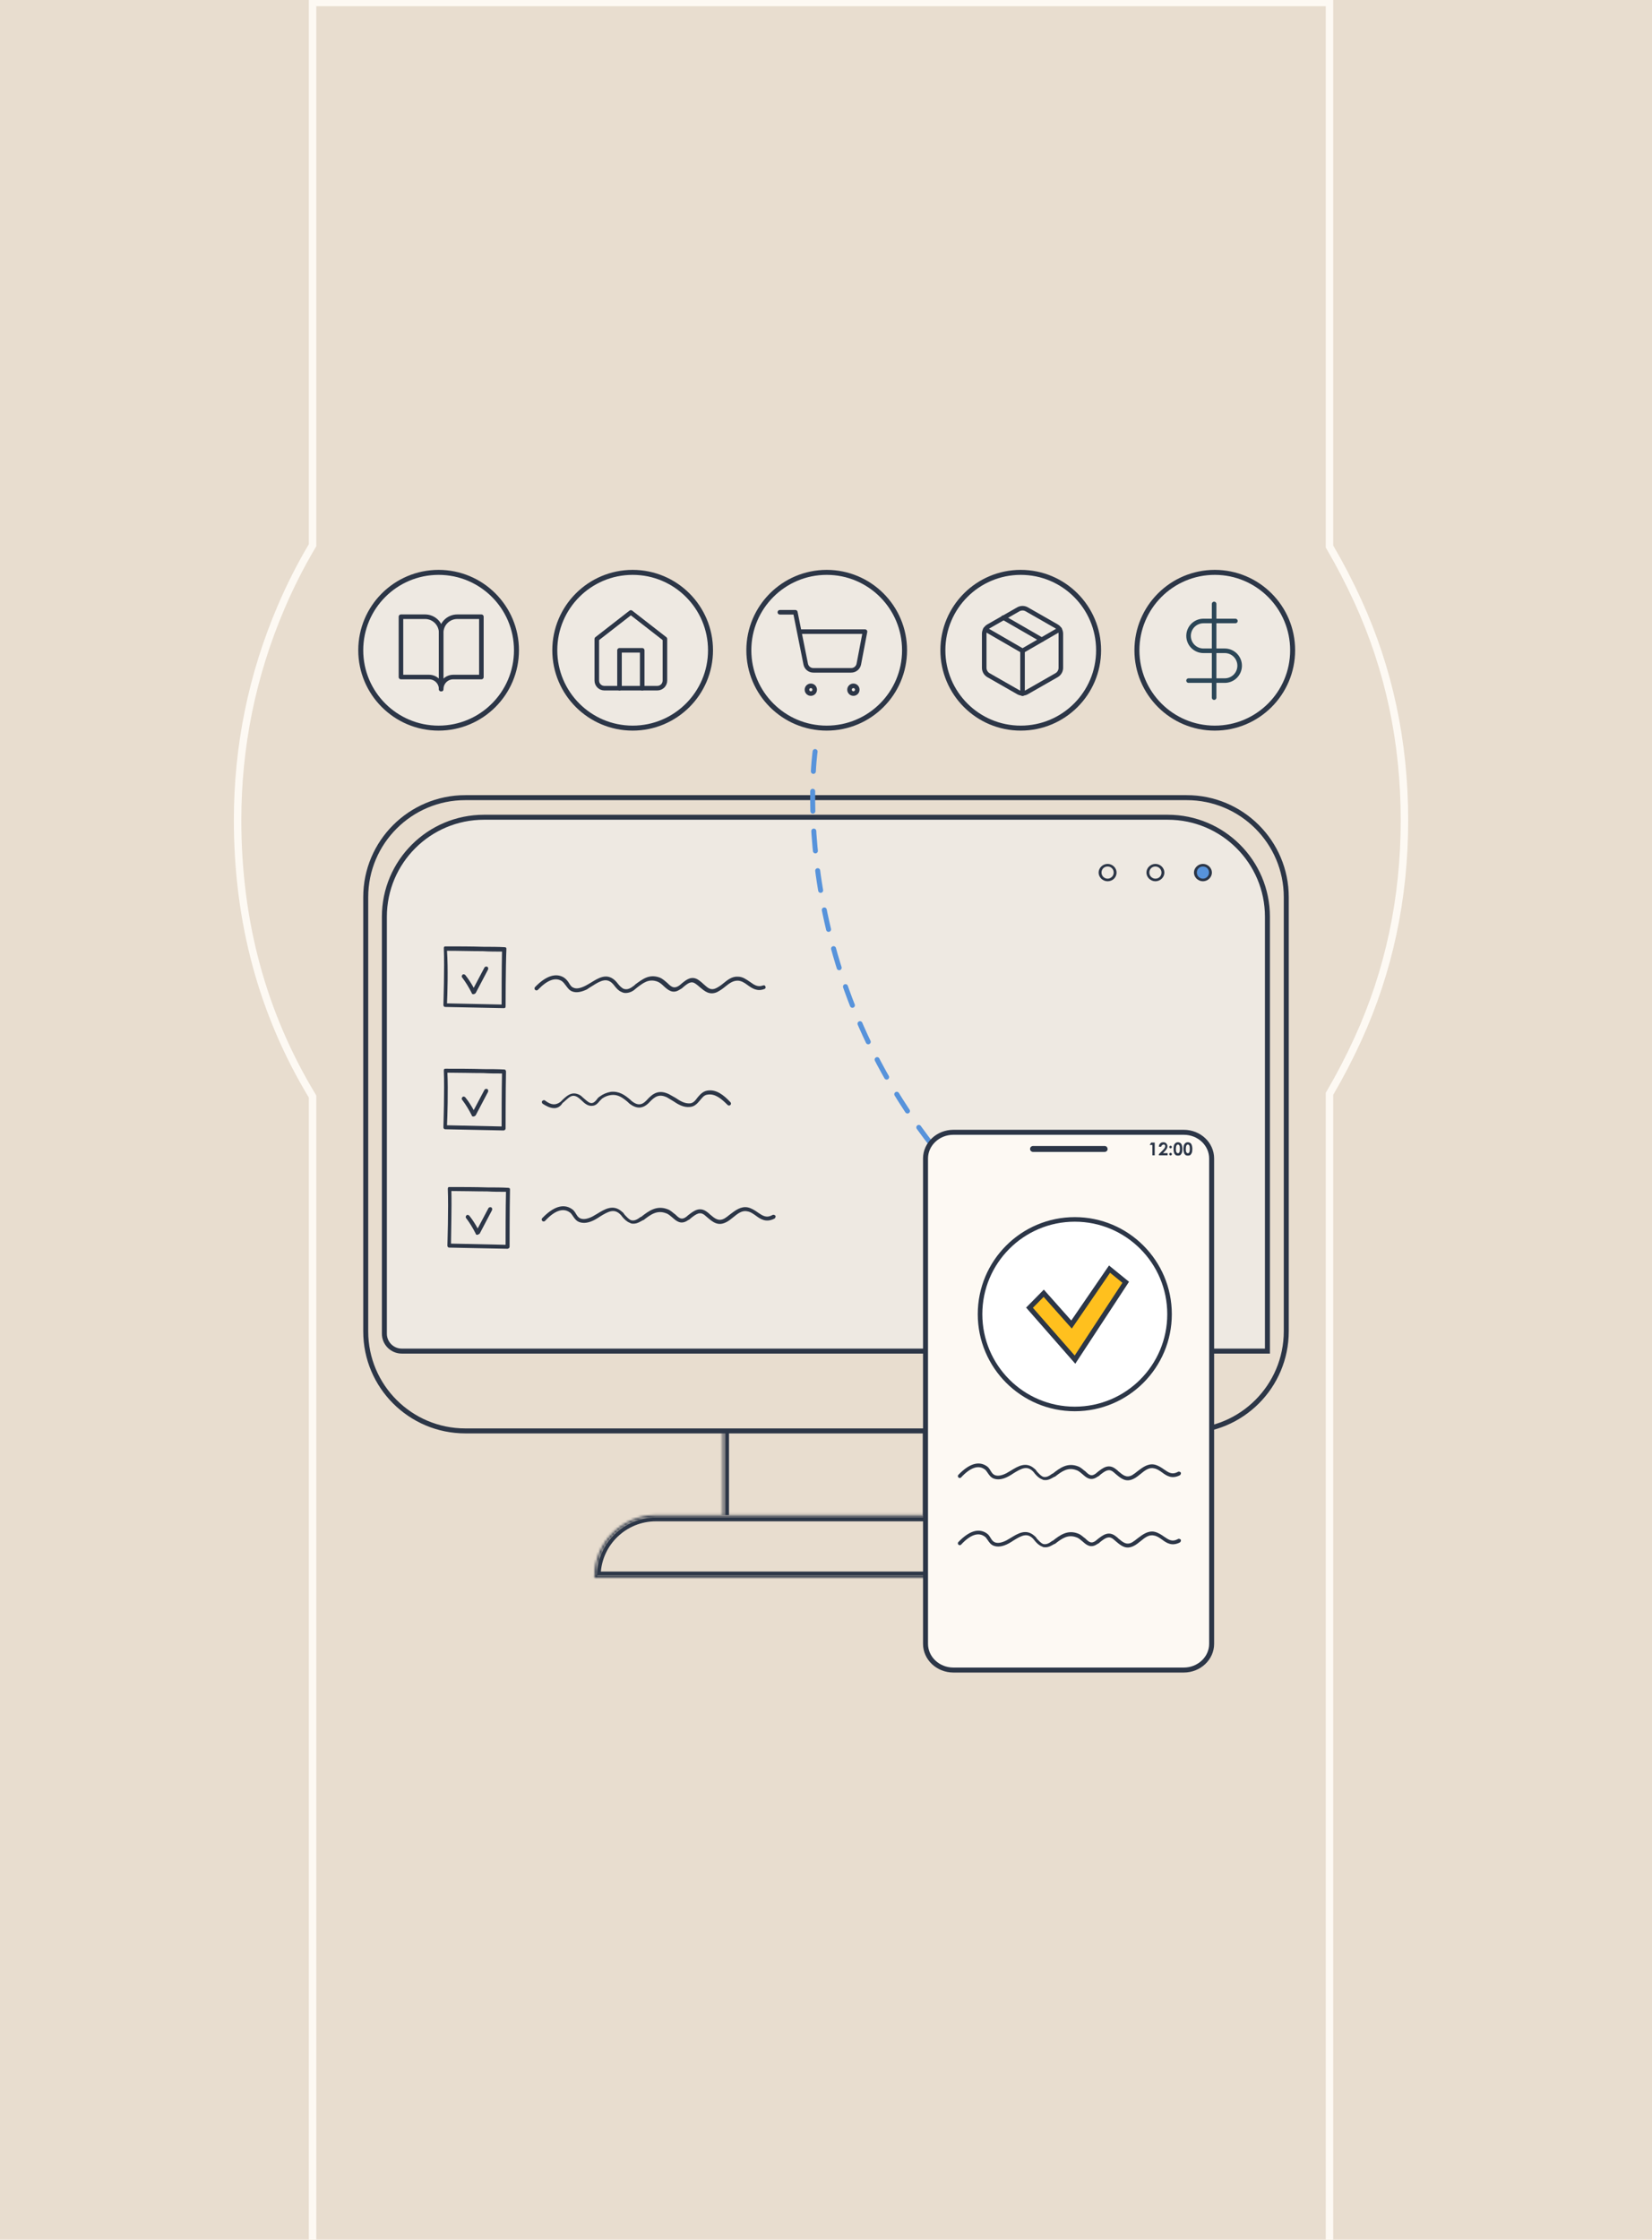 <svg width="664" height="900" viewBox="0 0 664 900" fill="none" xmlns="http://www.w3.org/2000/svg">
<rect width="664" height="900" fill="#E8DDCF"/>
<g clip-path="url(#clip0_434_9571)">
<path d="M534.577 439.188L534.372 439.539V439.945L534.372 1967.5H125.628L125.628 441.036V440.618L125.412 440.26C105.476 407.237 95.5 370.355 95.5 329.578C95.5 299.836 101.318 271.341 112.954 244.079C116.616 235.5 120.771 227.292 125.418 219.453L125.628 219.099V218.688L125.628 1H534.372V219.211V219.618L534.577 219.969C538.633 226.903 542.377 234.119 545.806 241.618C558.266 268.862 564.5 298.176 564.5 329.578C564.5 360.981 558.266 390.295 545.806 417.538C542.377 425.037 538.633 432.254 534.577 439.188Z" stroke="#FDF9F3" stroke-width="3"/>
</g>
<path d="M292.015 629.913V559.266H371.91V629.913H292.015Z" fill="#E8DDCF" stroke="#2C3647" stroke-width="2"/>
<mask id="path-3-inside-1_434_9571" fill="white">
<path d="M373.383 631.386H290.542V557.793H373.383V631.386ZM291.567 630.44H372.437V558.818H291.567V630.44Z"/>
</mask>
<path d="M373.383 631.386H290.542V557.793H373.383V631.386ZM291.567 630.44H372.437V558.818H291.567V630.44Z" fill="#E8DDCF"/>
<path d="M373.383 631.386V633.386H375.383V631.386H373.383ZM290.542 631.386H288.542V633.386H290.542V631.386ZM290.542 557.793V555.793H288.542V557.793H290.542ZM373.383 557.793H375.383V555.793H373.383V557.793ZM291.567 630.44H289.567V632.44H291.567V630.44ZM372.437 630.44V632.44H374.437V630.44H372.437ZM372.437 558.818H374.437V556.818H372.437V558.818ZM291.567 558.818V556.818H289.567V558.818H291.567ZM373.383 629.386H290.542V633.386H373.383V629.386ZM292.542 631.386V557.793H288.542V631.386H292.542ZM290.542 559.793H373.383V555.793H290.542V559.793ZM371.383 557.793V631.386H375.383V557.793H371.383ZM291.567 632.44H372.437V628.44H291.567V632.44ZM374.437 630.44V558.818H370.437V630.44H374.437ZM372.437 556.818H291.567V560.818H372.437V556.818ZM289.567 558.818V630.44H293.567V558.818H289.567Z" fill="#2C3647" mask="url(#path-3-inside-1_434_9571)"/>
<path d="M476.973 574.994H187.027C164.934 574.994 147 557.082 147 535.022V360.497C147 338.437 164.934 320.525 187.027 320.525H476.973C499.066 320.525 517 338.437 517 360.497V534.944C517 557.083 499.065 574.994 476.973 574.994Z" fill="#E8DDCF" stroke="#2C3647" stroke-width="2"/>
<path d="M509.427 368.376V542.926H161.496C157.63 542.926 154.496 539.792 154.496 535.926V368.376C154.496 346.316 172.43 328.404 194.523 328.404H469.4C491.493 328.404 509.427 346.316 509.427 368.376Z" fill="#EEE9E2" stroke="#2C3647" stroke-width="2"/>
<path d="M202.739 381.578C194.889 381.578 186.718 381.418 179.028 381.418C179.349 389.263 178.868 404.152 178.868 404.152L202.419 404.632C202.419 404.472 202.419 388.943 202.739 381.578Z" fill="#EEE9E2"/>
<path d="M202.419 405.112L178.868 404.632C178.708 404.632 178.388 404.472 178.388 404.311C178.228 404.151 178.228 403.991 178.228 403.671C178.228 403.511 178.708 388.622 178.388 381.098C178.388 380.938 178.388 380.618 178.548 380.458C178.708 380.297 178.868 380.297 179.189 380.297C184.155 380.297 189.282 380.297 194.408 380.458C197.292 380.458 200.016 380.458 202.899 380.618C203.06 380.618 203.38 380.778 203.38 380.778C203.54 380.938 203.54 381.098 203.54 381.418C203.22 388.942 203.22 404.311 203.22 404.472C203.22 404.632 203.06 404.952 203.06 404.952C202.899 405.112 202.579 405.112 202.419 405.112ZM179.669 403.191L201.618 403.671C201.618 400.469 201.618 388.942 201.778 382.379C199.215 382.379 196.651 382.379 194.088 382.219C189.282 382.219 184.476 382.058 179.669 382.058C180.15 388.942 179.83 400.149 179.669 403.191Z" fill="#2C3647"/>
<path d="M190.242 399.509C189.922 399.509 189.602 399.349 189.602 399.029C188.48 396.787 187.199 394.706 185.757 392.785C185.436 392.465 185.596 391.984 185.917 391.664C186.237 391.344 186.718 391.504 187.038 391.824C188.32 393.425 189.441 395.186 190.403 396.947L194.728 388.783C194.888 388.462 195.369 388.302 195.85 388.462C196.17 388.622 196.33 389.103 196.17 389.583L191.204 399.029C190.883 399.349 190.563 399.509 190.242 399.509Z" fill="#2C3647"/>
<path d="M202.739 430.567C194.889 430.567 186.718 430.407 179.028 430.407C179.349 438.252 178.868 453.14 178.868 453.14L202.419 453.621C202.419 453.461 202.419 437.932 202.739 430.567Z" fill="#EEE9E2"/>
<path d="M202.419 454.261L178.868 453.781C178.708 453.781 178.388 453.621 178.388 453.46C178.228 453.3 178.228 453.14 178.228 452.82C178.228 452.66 178.708 437.771 178.388 430.247C178.388 430.087 178.388 429.767 178.548 429.606C178.708 429.446 178.868 429.446 179.189 429.446C184.155 429.446 189.442 429.446 194.408 429.606C197.132 429.606 200.016 429.606 202.739 429.767C202.899 429.767 203.22 429.927 203.22 430.087C203.38 430.247 203.38 430.407 203.38 430.727C203.22 437.931 203.22 453.3 203.22 453.46C203.22 453.621 203.06 453.941 203.06 453.941C202.899 454.101 202.579 454.261 202.419 454.261ZM179.669 452.18L201.618 452.66C201.618 449.458 201.618 437.931 201.778 431.368C199.215 431.368 196.651 431.368 194.248 431.207C189.442 431.207 184.476 431.047 179.83 431.047C180.15 437.931 179.83 449.138 179.669 452.18Z" fill="#2C3647"/>
<path d="M190.242 448.658C189.922 448.658 189.602 448.498 189.602 448.177C188.48 445.936 187.199 443.855 185.757 441.934C185.436 441.614 185.596 441.133 185.917 440.813C186.237 440.493 186.718 440.653 187.038 440.973C188.32 442.574 189.441 444.335 190.403 446.096L194.728 437.931C194.888 437.611 195.369 437.451 195.85 437.611C196.17 437.771 196.33 438.252 196.17 438.732L191.204 448.177C190.883 448.498 190.563 448.658 190.242 448.658Z" fill="#2C3647"/>
<path d="M204.18 478.115C196.33 478.115 188.159 477.954 180.469 477.954C180.79 485.799 180.309 500.688 180.309 500.688L203.859 501.168C204.02 501.008 204.02 485.639 204.18 478.115Z" fill="#EEE9E2"/>
<path d="M204.019 501.809L180.469 501.329C180.309 501.329 179.988 501.169 179.988 501.008C179.828 500.848 179.828 500.688 179.828 500.368C179.828 500.208 180.309 485.319 179.988 477.795C179.988 477.635 179.988 477.315 180.149 477.154C180.309 476.994 180.469 476.994 180.789 476.994C185.756 476.994 191.043 476.994 196.009 477.154C198.732 477.154 201.616 477.154 204.34 477.315C204.5 477.315 204.82 477.475 204.82 477.475C204.981 477.635 204.981 477.795 204.981 478.115C204.82 485.479 204.82 500.848 204.82 501.008C204.82 501.169 204.66 501.489 204.66 501.489C204.34 501.649 204.18 501.809 204.019 501.809ZM181.27 499.728L203.218 500.208C203.218 497.006 203.218 485.479 203.378 478.915C200.815 478.915 198.252 478.915 195.849 478.755C191.043 478.755 186.076 478.595 181.43 478.595C181.59 485.479 181.27 496.686 181.27 499.728Z" fill="#2C3647"/>
<path d="M191.842 496.205C191.521 496.205 191.201 496.045 191.201 495.725C190.079 493.483 188.798 491.402 187.356 489.481C187.035 489.161 187.196 488.681 187.516 488.36C187.836 488.04 188.317 488.2 188.637 488.521C189.919 490.121 191.041 491.883 192.002 493.644L196.327 485.479C196.488 485.159 196.968 484.998 197.449 485.159C197.769 485.319 197.929 485.799 197.769 486.279L192.803 495.725C192.322 496.045 192.002 496.205 191.842 496.205Z" fill="#2C3647"/>
<path d="M251.441 399.028C250.8 399.028 250.32 398.868 249.679 398.548C248.557 398.068 247.756 397.107 247.116 396.307C246.795 395.827 246.315 395.346 245.994 395.026C243.751 392.945 241.348 394.066 238.144 396.147C237.343 396.627 236.542 397.107 235.901 397.588C233.498 398.708 231.576 399.028 229.973 398.388C228.692 397.908 228.051 396.787 227.41 395.987C226.93 395.346 226.449 394.706 225.808 394.226C223.245 392.625 220.041 393.745 216.196 397.748C215.875 398.068 215.395 398.068 215.074 397.748C214.754 397.428 214.754 396.947 215.074 396.627C219.4 392.144 223.405 390.864 226.609 392.785C227.57 393.425 228.211 394.226 228.692 395.026C229.172 395.827 229.653 396.627 230.614 396.947C231.736 397.428 233.338 397.107 235.26 396.147C235.901 395.827 236.702 395.346 237.503 394.866C240.387 393.105 243.751 390.864 247.116 393.905C247.596 394.386 248.077 394.866 248.397 395.346C249.038 396.147 249.679 396.787 250.48 397.267C251.601 397.748 252.883 397.588 254.485 396.307C254.806 396.147 255.126 395.827 255.446 395.506C258.33 393.425 260.893 391.344 265.059 392.785C266.34 393.265 267.302 394.226 268.263 395.026C269.865 396.627 270.826 397.267 272.588 396.307C273.069 395.987 273.55 395.666 274.03 395.186C275.793 393.745 278.035 391.824 280.919 393.905C281.56 394.386 282.201 394.866 282.842 395.506C284.604 397.107 285.725 398.068 287.808 397.107C288.769 396.627 289.731 395.987 290.692 395.186C292.454 393.745 294.216 392.305 296.619 392.465C298.542 392.465 299.984 393.585 301.426 394.546C303.188 395.827 304.63 396.787 306.712 395.987C307.193 395.827 307.513 395.987 307.674 396.467C307.834 396.947 307.674 397.267 307.193 397.428C304.309 398.548 302.227 397.107 300.464 395.827C299.183 394.866 297.901 394.066 296.459 394.066C294.537 394.066 293.095 395.186 291.493 396.467C290.532 397.267 289.41 398.068 288.128 398.708C285.085 399.989 283.162 398.228 281.4 396.787C280.919 396.307 280.278 395.827 279.638 395.346C277.875 394.066 276.594 395.026 274.671 396.627C274.19 397.107 273.71 397.428 273.069 397.748C270.346 399.509 268.423 397.748 266.821 396.307C266.02 395.506 265.059 394.706 264.097 394.386C260.733 393.265 258.65 394.866 255.927 396.947C255.607 397.267 255.286 397.428 254.966 397.748C254.645 398.068 253.203 399.028 251.441 399.028Z" fill="#2C3647"/>
<path d="M222.764 445.296C221.001 445.296 219.399 444.335 218.118 443.535C217.797 443.215 217.637 442.734 217.957 442.414C218.278 442.094 218.758 441.934 219.079 442.254C221.642 444.175 223.404 444.175 225.327 442.734C225.647 442.414 225.968 442.094 226.288 441.774C228.05 440.173 229.973 438.412 233.017 440.013C233.658 440.333 234.138 440.973 234.779 441.454C235.9 442.414 237.022 443.535 238.143 443.215C238.784 443.054 239.425 442.414 239.906 441.774C240.226 441.293 240.546 440.973 241.027 440.653C242.309 439.692 243.751 439.052 245.513 438.732C248.877 438.412 251.12 440.013 253.363 441.934L253.844 442.414C256.247 444.335 258.009 444.175 259.931 442.094C262.495 439.212 264.898 437.771 268.903 439.692C269.704 440.173 270.665 440.653 271.466 441.133C273.389 442.414 275.151 443.535 277.394 443.375C278.676 443.215 279.477 442.254 280.278 441.133C281.239 440.013 282.36 438.572 284.283 438.252C287.968 437.611 291.012 440.173 293.575 442.894C293.895 443.215 293.895 443.695 293.575 444.015C293.254 444.335 292.774 444.335 292.453 444.015C290.05 441.614 287.487 439.372 284.443 439.853C283.001 440.013 282.36 440.973 281.399 442.094C280.438 443.215 279.316 444.655 277.394 444.815C274.67 445.136 272.428 443.695 270.505 442.414C269.704 441.934 268.903 441.454 268.102 440.973C265.058 439.532 263.296 440.493 261.053 442.894C258.49 445.616 255.926 445.776 252.882 443.375L252.402 442.894C250.319 441.133 248.397 439.692 245.673 440.013C244.391 440.173 243.11 440.653 241.988 441.454C241.668 441.774 241.348 442.094 241.027 442.414C240.386 443.215 239.585 444.175 238.304 444.335C236.381 444.655 234.939 443.375 233.658 442.094C233.177 441.614 232.536 441.133 232.056 440.813C230.133 439.692 229.012 440.653 227.249 442.254C226.929 442.574 226.609 442.894 226.128 443.215C225.167 444.815 223.885 445.296 222.764 445.296Z" fill="#2C3647"/>
<path d="M254.646 491.723C254.165 491.723 253.685 491.723 253.204 491.403C251.922 490.922 250.961 489.962 250.16 489.001C249.84 488.521 249.519 488.201 249.199 487.881C246.796 485.639 244.553 486.76 241.189 488.841C240.548 489.321 239.907 489.642 239.106 490.122C236.703 491.403 234.62 491.723 232.858 491.082C231.576 490.602 230.935 489.642 230.294 488.681C229.814 488.041 229.493 487.4 228.853 487.08C226.289 485.319 222.925 486.44 219.08 490.602C218.76 490.922 218.279 490.922 217.959 490.602C217.638 490.282 217.638 489.802 217.959 489.481C222.444 484.839 226.45 483.558 229.814 485.799C230.615 486.28 231.096 487.08 231.576 487.881C232.057 488.681 232.537 489.321 233.338 489.642C234.62 490.122 236.222 489.802 238.145 488.841C238.785 488.521 239.426 488.041 240.067 487.72C242.951 485.959 246.475 483.718 250 486.92C250.48 487.24 250.801 487.72 251.121 488.201C251.922 489.001 252.563 489.802 253.524 490.282C254.966 490.762 256.248 489.962 257.53 489.001H257.69C260.734 486.6 263.938 484.198 268.424 485.959C269.705 486.44 270.506 487.4 271.468 488.041C273.07 489.642 274.031 490.282 275.793 489.001C276.114 488.681 276.434 488.521 276.754 488.201C278.837 486.6 281.24 484.679 284.284 487.08C284.765 487.4 285.085 487.72 285.406 488.041C287.328 489.642 288.77 490.922 291.173 489.642C291.974 489.161 292.775 488.521 293.576 487.881C295.499 486.44 297.741 484.679 300.465 485.159C302.067 485.479 303.509 486.44 304.63 487.24C306.553 488.521 307.995 489.642 310.558 488.201C310.878 488.041 311.359 488.201 311.679 488.521C311.84 488.841 311.679 489.321 311.359 489.642C307.995 491.403 305.752 489.962 303.829 488.521C302.708 487.72 301.586 486.92 300.305 486.76C298.222 486.28 296.46 487.72 294.697 489.161C293.896 489.802 292.935 490.602 291.974 491.082C288.61 492.843 286.527 491.082 284.444 489.321C284.124 489.001 283.643 488.681 283.323 488.361C281.4 486.76 279.958 487.72 277.716 489.481C277.395 489.802 277.075 490.122 276.594 490.282C273.71 492.363 271.788 490.602 270.346 489.321C269.545 488.681 268.744 487.881 267.783 487.56C264.098 486.119 261.535 488.041 258.651 490.282H258.491C257.53 490.762 256.248 491.723 254.646 491.723Z" fill="#2C3647"/>
<path d="M483.503 353.55C485.175 353.55 486.531 352.247 486.531 350.641C486.531 349.034 485.175 347.731 483.503 347.731C481.83 347.731 480.475 349.034 480.475 350.641C480.475 352.247 481.83 353.55 483.503 353.55Z" fill="#5793DB"/>
<path d="M483.503 354.132C481.523 354.132 479.892 352.503 479.892 350.64C479.892 348.778 481.523 347.149 483.503 347.149C485.482 347.149 487.113 348.778 487.113 350.64C487.113 352.503 485.482 354.132 483.503 354.132ZM483.503 348.196C482.105 348.196 481.057 349.244 481.057 350.64C481.057 352.037 482.221 353.084 483.503 353.084C484.784 353.084 485.948 352.037 485.948 350.64C485.948 349.244 484.9 348.196 483.503 348.196Z" fill="#2C3647"/>
<path d="M464.402 353.55C466.075 353.55 467.43 352.248 467.43 350.641C467.43 349.034 466.075 347.731 464.402 347.731C462.73 347.731 461.374 349.034 461.374 350.641C461.374 352.248 462.73 353.55 464.402 353.55Z" fill="#EEE9E2"/>
<path d="M464.402 354.132C462.422 354.132 460.792 352.503 460.792 350.64C460.792 348.778 462.422 347.149 464.402 347.149C466.382 347.149 468.012 348.778 468.012 350.64C468.012 352.503 466.382 354.132 464.402 354.132ZM464.402 348.196C463.004 348.196 461.956 349.244 461.956 350.64C461.956 352.037 463.121 353.084 464.402 353.084C465.8 353.084 466.848 352.037 466.848 350.64C466.848 349.244 465.683 348.196 464.402 348.196Z" fill="#2C3647"/>
<path d="M445.185 353.55C446.857 353.55 448.213 352.247 448.213 350.641C448.213 349.034 446.857 347.731 445.185 347.731C443.512 347.731 442.157 349.034 442.157 350.641C442.157 352.247 443.512 353.55 445.185 353.55Z" fill="#EEE9E2"/>
<path d="M445.185 354.132C443.205 354.132 441.574 352.503 441.574 350.64C441.574 348.778 443.205 347.149 445.185 347.149C447.165 347.149 448.795 348.778 448.795 350.64C448.795 352.503 447.281 354.132 445.185 354.132ZM445.185 348.196C443.787 348.196 442.739 349.244 442.739 350.64C442.739 352.037 443.904 353.084 445.185 353.084C446.466 353.084 447.63 352.037 447.63 350.64C447.63 349.244 446.582 348.196 445.185 348.196Z" fill="#2C3647"/>
<path d="M240.439 632.513C240.964 620.141 251.188 610.324 263.639 610.324H402.498C415.024 610.324 425.177 620.139 425.699 632.513H240.439Z" fill="#E8DDCF" stroke="#2C3647" stroke-width="2"/>
<mask id="path-26-inside-2_434_9571" fill="white">
<path d="M427.273 633.986H238.945V633.513C238.945 619.882 250.07 608.851 263.64 608.851H402.499C416.148 608.851 427.194 619.961 427.194 633.513V633.986H427.273ZM239.892 633.04H426.247C426.01 620.197 415.438 609.797 402.499 609.797H263.64C250.701 609.797 240.208 620.118 239.892 633.04Z"/>
</mask>
<path d="M427.273 633.986H238.945V633.513C238.945 619.882 250.07 608.851 263.64 608.851H402.499C416.148 608.851 427.194 619.961 427.194 633.513V633.986H427.273ZM239.892 633.04H426.247C426.01 620.197 415.438 609.797 402.499 609.797H263.64C250.701 609.797 240.208 620.118 239.892 633.04Z" fill="#E8DDCF"/>
<path d="M238.945 633.986H236.945V635.986H238.945V633.986ZM427.194 633.986H425.194V635.986H427.194V633.986ZM239.892 633.04L237.893 632.992L237.843 635.04H239.892V633.04ZM426.247 633.04V635.04H428.284L428.247 633.004L426.247 633.04ZM427.273 631.986H238.945V635.986H427.273V631.986ZM240.945 633.986V633.513H236.945V633.986H240.945ZM240.945 633.513C240.945 620.993 251.168 610.851 263.64 610.851V606.851C248.972 606.851 236.945 618.771 236.945 633.513H240.945ZM263.64 610.851H402.499V606.851H263.64V610.851ZM402.499 610.851C415.042 610.851 425.194 621.064 425.194 633.513H429.194C429.194 618.858 417.255 606.851 402.499 606.851V610.851ZM425.194 633.513V633.986H429.194V633.513H425.194ZM427.194 635.986H427.273V631.986H427.194V635.986ZM239.892 635.04H426.247V631.04H239.892V635.04ZM428.247 633.004C427.99 619.068 416.526 607.797 402.499 607.797V611.797C414.351 611.797 424.031 621.327 424.248 633.077L428.247 633.004ZM402.499 607.797H263.64V611.797H402.499V607.797ZM263.64 607.797C249.607 607.797 238.235 618.993 237.893 632.992L241.891 633.089C242.181 621.244 251.795 611.797 263.64 611.797V607.797Z" fill="#2C3647" mask="url(#path-26-inside-2_434_9571)"/>
<path d="M207.588 261.294C207.588 278.577 193.577 292.588 176.294 292.588C159.011 292.588 145 278.577 145 261.294C145 244.011 159.011 230 176.294 230C193.577 230 207.588 244.011 207.588 261.294Z" fill="#EEE9E2" stroke="#2C3647" stroke-width="2"/>
<path d="M285.58 261.294C285.58 278.577 271.57 292.588 254.286 292.588C237.003 292.588 222.993 278.577 222.993 261.294C222.993 244.011 237.003 230 254.286 230C271.57 230 285.58 244.011 285.58 261.294Z" fill="#EEE9E2" stroke="#2C3647" stroke-width="2"/>
<path d="M363.572 261.294C363.572 278.577 349.562 292.588 332.279 292.588C314.996 292.588 300.985 278.577 300.985 261.294C300.985 244.011 314.996 230 332.279 230C349.562 230 363.572 244.011 363.572 261.294Z" fill="#EEE9E2" stroke="#2C3647" stroke-width="2"/>
<path d="M325.901 278.701C326.76 278.701 327.456 278.005 327.456 277.146C327.456 276.287 326.76 275.59 325.901 275.59C325.042 275.59 324.345 276.287 324.345 277.146C324.345 278.005 325.042 278.701 325.901 278.701Z" stroke="#2C3647" stroke-width="1.833" stroke-linecap="round" stroke-linejoin="round"/>
<path d="M343.013 278.701C343.872 278.701 344.568 278.005 344.568 277.146C344.568 276.287 343.872 275.59 343.013 275.59C342.153 275.59 341.457 276.287 341.457 277.146C341.457 278.005 342.153 278.701 343.013 278.701Z" stroke="#2C3647" stroke-width="1.833" stroke-linecap="round" stroke-linejoin="round"/>
<path d="M313.456 246.034H319.678L323.847 266.863C323.99 267.58 324.379 268.223 324.948 268.681C325.517 269.139 326.229 269.382 326.959 269.368H342.079C342.809 269.382 343.521 269.139 344.09 268.681C344.659 268.223 345.048 267.58 345.19 266.863L347.679 253.812H321.234" stroke="#2C3647" stroke-width="1.833" stroke-linecap="round" stroke-linejoin="round"/>
<path d="M441.565 261.294C441.565 278.577 427.554 292.588 410.271 292.588C392.988 292.588 378.978 278.577 378.978 261.294C378.978 244.011 392.988 230 410.271 230C427.554 230 441.565 244.011 441.565 261.294Z" fill="#EEE9E2" stroke="#2C3647" stroke-width="2"/>
<path d="M519.558 261.294C519.558 278.577 505.547 292.588 488.264 292.588C470.981 292.588 456.97 278.577 456.97 261.294C456.97 244.011 470.981 230 488.264 230C505.547 230 519.558 244.011 519.558 261.294Z" fill="#EEE9E2" stroke="#2C3647" stroke-width="2"/>
<path d="M487.995 242.689V280.335" stroke="#2B4657" stroke-width="1.833" stroke-linecap="round" stroke-linejoin="round"/>
<path d="M496.551 249.534H483.717C482.129 249.534 480.605 250.165 479.482 251.288C478.359 252.411 477.728 253.935 477.728 255.523C477.728 257.111 478.359 258.635 479.482 259.758C480.605 260.881 482.129 261.512 483.717 261.512H492.273C493.861 261.512 495.385 262.143 496.508 263.266C497.631 264.389 498.262 265.913 498.262 267.501C498.262 269.09 497.631 270.613 496.508 271.736C495.385 272.859 493.861 273.49 492.273 273.49H477.728" stroke="#2B4657" stroke-width="1.833" stroke-linecap="round" stroke-linejoin="round"/>
<path d="M418.692 257.06L403.292 248.179" stroke="#2C3647" stroke-width="1.833" stroke-linecap="round" stroke-linejoin="round"/>
<path d="M426.393 268.353V254.664C426.392 254.064 426.234 253.474 425.933 252.955C425.633 252.435 425.201 252.004 424.682 251.704L412.703 244.859C412.183 244.559 411.593 244.401 410.992 244.401C410.392 244.401 409.801 244.559 409.281 244.859L397.303 251.704C396.783 252.004 396.352 252.435 396.051 252.955C395.751 253.474 395.592 254.064 395.592 254.664V268.353C395.592 268.953 395.751 269.543 396.051 270.062C396.352 270.582 396.783 271.014 397.303 271.314L409.281 278.158C409.801 278.459 410.392 278.617 410.992 278.617C411.593 278.617 412.183 278.459 412.703 278.158L424.682 271.314C425.201 271.014 425.633 270.582 425.933 270.062C426.234 269.543 426.392 268.953 426.393 268.353Z" stroke="#2C3647" stroke-width="1.833" stroke-linecap="round" stroke-linejoin="round"/>
<path d="M396.054 252.885L410.992 261.526L425.931 252.885" stroke="#2C3647" stroke-width="1.833" stroke-linecap="round" stroke-linejoin="round"/>
<path d="M410.992 278.757V261.509" stroke="#2C3647" stroke-width="1.833" stroke-linecap="round" stroke-linejoin="round"/>
<path d="M161.163 247.823H170.859C172.574 247.823 174.218 248.504 175.43 249.716C176.643 250.928 177.324 252.573 177.324 254.287V276.913C177.324 275.627 176.813 274.394 175.904 273.484C174.994 272.575 173.761 272.064 172.475 272.064H161.163V247.823Z" stroke="#2C3647" stroke-width="1.833" stroke-linecap="round" stroke-linejoin="round"/>
<path d="M193.485 247.823H183.788C182.074 247.823 180.429 248.504 179.217 249.716C178.005 250.928 177.324 252.573 177.324 254.287V276.912C177.324 275.627 177.835 274.393 178.744 273.484C179.653 272.575 180.886 272.064 182.172 272.064H193.485V247.823Z" stroke="#2C3647" stroke-width="1.833" stroke-linecap="round" stroke-linejoin="round"/>
<path d="M239.876 256.759L253.565 246.112L267.255 256.759V273.49C267.255 274.297 266.934 275.071 266.364 275.641C265.793 276.212 265.019 276.532 264.213 276.532H242.918C242.111 276.532 241.337 276.212 240.767 275.641C240.196 275.071 239.876 274.297 239.876 273.49V256.759Z" stroke="#2C3647" stroke-width="1.833" stroke-linecap="round" stroke-linejoin="round"/>
<path d="M249.002 276.532V261.322H258.129V276.532" stroke="#2C3647" stroke-width="1.833" stroke-linecap="round" stroke-linejoin="round"/>
<path d="M327.617 302C327.617 302 314.5 393.5 384.5 472" stroke="#5793DB" stroke-width="2" stroke-linecap="round" stroke-linejoin="round" stroke-dasharray="8 8"/>
<path d="M383.212 455H475.788C482.079 455 487 459.774 487 465.523V660.565C487 666.311 482.023 671.088 475.788 671.088H383.212C376.977 671.088 372 666.311 372 660.565V465.523C372 459.777 376.977 455 383.212 455Z" fill="#FDF9F3" stroke="#2C3647" stroke-width="2"/>
<path d="M444.014 460.498H415.213C414.559 460.498 414.023 461.034 414.023 461.69C414.023 462.346 414.559 462.882 415.213 462.882H444.014C444.669 462.882 445.204 462.346 445.204 461.69C445.145 461.034 444.669 460.498 444.014 460.498Z" fill="#2C3647"/>
<path d="M462.7 459.127H464.128V464.253H463.176V460.081H462.104L462.7 459.127Z" fill="#2C3647"/>
<path d="M466.746 460.796H465.794C465.794 460.259 465.972 459.782 466.33 459.484C466.627 459.186 467.044 459.008 467.579 459.008C467.877 459.008 468.174 459.067 468.412 459.186C468.65 459.306 468.829 459.484 469.007 459.782C469.126 460.021 469.245 460.259 469.245 460.557C469.245 460.855 469.186 461.213 469.007 461.511C468.829 461.869 468.531 462.286 468.055 462.763L467.46 463.359H469.305V464.253H465.794V463.776L467.401 462.167C467.758 461.809 468.055 461.452 468.174 461.213C468.293 460.975 468.353 460.736 468.353 460.557C468.353 460.379 468.293 460.2 468.174 460.081C468.055 459.961 467.877 459.902 467.698 459.902C467.52 459.902 467.341 459.961 467.163 460.14C466.865 460.319 466.746 460.498 466.746 460.796Z" fill="#2C3647"/>
<path d="M470.495 460.379C470.674 460.379 470.793 460.438 470.852 460.557C470.971 460.677 471.031 460.796 471.031 460.915C471.031 461.034 470.971 461.213 470.852 461.273C470.733 461.392 470.614 461.452 470.495 461.452C470.317 461.452 470.197 461.392 470.138 461.273C470.019 461.154 469.959 461.034 469.959 460.915C469.959 460.736 470.019 460.617 470.138 460.557C470.197 460.438 470.317 460.379 470.495 460.379ZM470.495 463.24C470.674 463.24 470.793 463.3 470.852 463.419C470.971 463.538 471.031 463.657 471.031 463.776C471.031 463.955 470.971 464.075 470.852 464.134C470.733 464.253 470.614 464.313 470.495 464.313C470.317 464.313 470.197 464.253 470.138 464.134C470.019 464.015 469.959 463.896 469.959 463.776C469.959 463.598 470.019 463.478 470.138 463.419C470.197 463.3 470.317 463.24 470.495 463.24Z" fill="#2C3647"/>
<path d="M473.47 459.008C473.827 459.008 474.184 459.127 474.422 459.306C474.72 459.484 474.898 459.782 475.017 460.14C475.136 460.498 475.255 461.034 475.255 461.69C475.255 462.346 475.196 462.882 475.017 463.3C474.839 463.657 474.66 463.955 474.422 464.134C474.184 464.313 473.827 464.373 473.47 464.373C473.113 464.373 472.756 464.313 472.518 464.134C472.28 463.955 472.042 463.657 471.923 463.3C471.804 462.942 471.685 462.405 471.685 461.75C471.685 460.796 471.804 460.14 472.102 459.723C472.459 459.246 472.875 459.008 473.47 459.008ZM473.47 459.902C473.292 459.902 473.173 459.961 473.054 460.081C472.935 460.2 472.816 460.379 472.756 460.617C472.697 460.855 472.637 461.273 472.637 461.75C472.637 462.405 472.697 462.823 472.875 463.061C473.054 463.3 473.232 463.419 473.47 463.419C473.708 463.419 473.887 463.3 474.006 463.061C474.184 462.763 474.244 462.286 474.244 461.63C474.244 460.975 474.184 460.498 474.006 460.259C473.887 460.081 473.708 459.902 473.47 459.902Z" fill="#2C3647"/>
<path d="M477.457 459.008C477.814 459.008 478.171 459.127 478.409 459.306C478.707 459.484 478.885 459.782 479.004 460.14C479.123 460.498 479.242 461.034 479.242 461.69C479.242 462.346 479.183 462.882 479.004 463.3C478.826 463.657 478.647 463.955 478.409 464.134C478.171 464.313 477.814 464.373 477.457 464.373C477.1 464.373 476.743 464.313 476.505 464.134C476.267 463.955 476.029 463.657 475.91 463.3C475.791 462.942 475.672 462.405 475.672 461.75C475.672 460.796 475.791 460.14 476.088 459.723C476.386 459.246 476.862 459.008 477.457 459.008ZM477.457 459.902C477.279 459.902 477.16 459.961 477.041 460.081C476.922 460.2 476.803 460.379 476.743 460.617C476.683 460.855 476.624 461.273 476.624 461.75C476.624 462.405 476.683 462.823 476.862 463.061C477.041 463.3 477.219 463.419 477.457 463.419C477.695 463.419 477.874 463.3 477.993 463.061C478.171 462.763 478.231 462.286 478.231 461.63C478.231 460.975 478.171 460.498 477.993 460.259C477.874 460.081 477.695 459.902 477.457 459.902Z" fill="#2C3647"/>
<path d="M470.083 528.088C470.083 549.121 453.033 566.171 432 566.171C410.967 566.171 393.917 549.121 393.917 528.088C393.917 507.055 410.967 490.005 432 490.005C453.033 490.005 470.083 507.055 470.083 528.088Z" fill="white" stroke="#2C3647" stroke-width="1.833"/>
<path d="M445.964 509.979L452.466 515.268L432.079 546.356L413.795 525.481L419.516 519.683L429.838 531.295L430.687 532.25L431.41 531.196L445.964 509.979Z" fill="#FFC01E" stroke="#2C3647" stroke-width="2"/>
<path d="M420.216 594.762C419.758 594.762 419.3 594.762 418.841 594.457C417.619 593.999 416.702 593.083 415.938 592.167C415.633 591.709 415.327 591.403 415.022 591.098C412.73 588.96 410.591 590.029 407.383 592.014C406.771 592.472 406.16 592.777 405.396 593.235C403.105 594.457 401.119 594.762 399.438 594.151C398.216 593.693 397.605 592.777 396.993 591.861C396.535 591.251 396.229 590.64 395.618 590.335C393.174 588.655 389.965 589.724 386.299 593.693C385.993 593.999 385.535 593.999 385.229 593.693C384.924 593.388 384.924 592.93 385.229 592.625C389.507 588.197 393.327 586.976 396.535 589.113C397.299 589.571 397.757 590.335 398.216 591.098C398.674 591.861 399.132 592.472 399.896 592.777C401.119 593.235 402.646 592.93 404.48 592.014C405.091 591.709 405.702 591.251 406.313 590.945C409.063 589.266 412.424 587.128 415.786 590.182C416.244 590.487 416.549 590.945 416.855 591.403C417.619 592.167 418.23 592.93 419.147 593.388C420.522 593.846 421.744 593.083 422.966 592.167H423.119C426.022 589.877 429.078 587.586 433.356 589.266C434.578 589.724 435.342 590.64 436.258 591.251C437.786 592.777 438.703 593.388 440.383 592.167C440.689 591.861 440.995 591.709 441.3 591.403C443.286 589.877 445.578 588.044 448.481 590.335C448.939 590.64 449.245 590.945 449.55 591.251C451.384 592.777 452.759 593.999 455.051 592.777C455.814 592.319 456.578 591.709 457.342 591.098C459.176 589.724 461.315 588.044 463.912 588.502C465.44 588.808 466.815 589.724 467.884 590.487C469.718 591.709 471.093 592.777 473.537 591.403C473.843 591.251 474.301 591.403 474.607 591.709C474.759 592.014 474.607 592.472 474.301 592.777C471.093 594.457 468.954 593.083 467.12 591.709C466.051 590.945 464.981 590.182 463.759 590.029C461.773 589.571 460.092 590.945 458.412 592.319C457.648 592.93 456.731 593.693 455.814 594.151C452.606 595.831 450.62 594.151 448.634 592.472C448.328 592.167 447.87 591.861 447.564 591.556C445.731 590.029 444.356 590.945 442.217 592.625C441.911 592.93 441.606 593.235 441.147 593.388C438.397 595.373 436.564 593.693 435.189 592.472C434.425 591.861 433.661 591.098 432.744 590.793C429.23 589.418 426.786 591.251 424.036 593.388H423.883C422.966 593.846 421.744 594.762 420.216 594.762Z" fill="#2C3647"/>
<path d="M420.216 621.762C419.758 621.762 419.3 621.762 418.841 621.457C417.619 620.999 416.702 620.083 415.938 619.167C415.633 618.709 415.327 618.403 415.022 618.098C412.73 615.96 410.591 617.029 407.383 619.014C406.771 619.472 406.16 619.777 405.396 620.235C403.105 621.457 401.119 621.762 399.438 621.151C398.216 620.693 397.605 619.777 396.993 618.861C396.535 618.251 396.229 617.64 395.618 617.335C393.174 615.655 389.965 616.724 386.299 620.693C385.993 620.999 385.535 620.999 385.229 620.693C384.924 620.388 384.924 619.93 385.229 619.625C389.507 615.197 393.327 613.976 396.535 616.113C397.299 616.571 397.757 617.335 398.216 618.098C398.674 618.861 399.132 619.472 399.896 619.777C401.119 620.235 402.646 619.93 404.48 619.014C405.091 618.709 405.702 618.251 406.313 617.945C409.063 616.266 412.424 614.128 415.786 617.182C416.244 617.487 416.549 617.945 416.855 618.403C417.619 619.167 418.23 619.93 419.147 620.388C420.522 620.846 421.744 620.083 422.966 619.167H423.119C426.022 616.877 429.078 614.586 433.356 616.266C434.578 616.724 435.342 617.64 436.258 618.251C437.786 619.777 438.703 620.388 440.383 619.167C440.689 618.861 440.995 618.709 441.3 618.403C443.286 616.877 445.578 615.044 448.481 617.335C448.939 617.64 449.245 617.945 449.55 618.251C451.384 619.777 452.759 620.999 455.051 619.777C455.814 619.319 456.578 618.709 457.342 618.098C459.176 616.724 461.315 615.044 463.912 615.502C465.44 615.808 466.815 616.724 467.884 617.487C469.718 618.709 471.093 619.777 473.537 618.403C473.843 618.251 474.301 618.403 474.607 618.709C474.759 619.014 474.607 619.472 474.301 619.777C471.093 621.457 468.954 620.083 467.12 618.709C466.051 617.945 464.981 617.182 463.759 617.029C461.773 616.571 460.092 617.945 458.412 619.319C457.648 619.93 456.731 620.693 455.814 621.151C452.606 622.831 450.62 621.151 448.634 619.472C448.328 619.167 447.87 618.861 447.564 618.556C445.731 617.029 444.356 617.945 442.217 619.625C441.911 619.93 441.606 620.235 441.147 620.388C438.397 622.373 436.564 620.693 435.189 619.472C434.425 618.861 433.661 618.098 432.744 617.793C429.23 616.418 426.786 618.251 424.036 620.388H423.883C422.966 620.846 421.744 621.762 420.216 621.762Z" fill="#2C3647"/>
<defs>
<clipPath id="clip0_434_9571">
<rect width="660" height="900" fill="white"/>
</clipPath>
</defs>
</svg>
